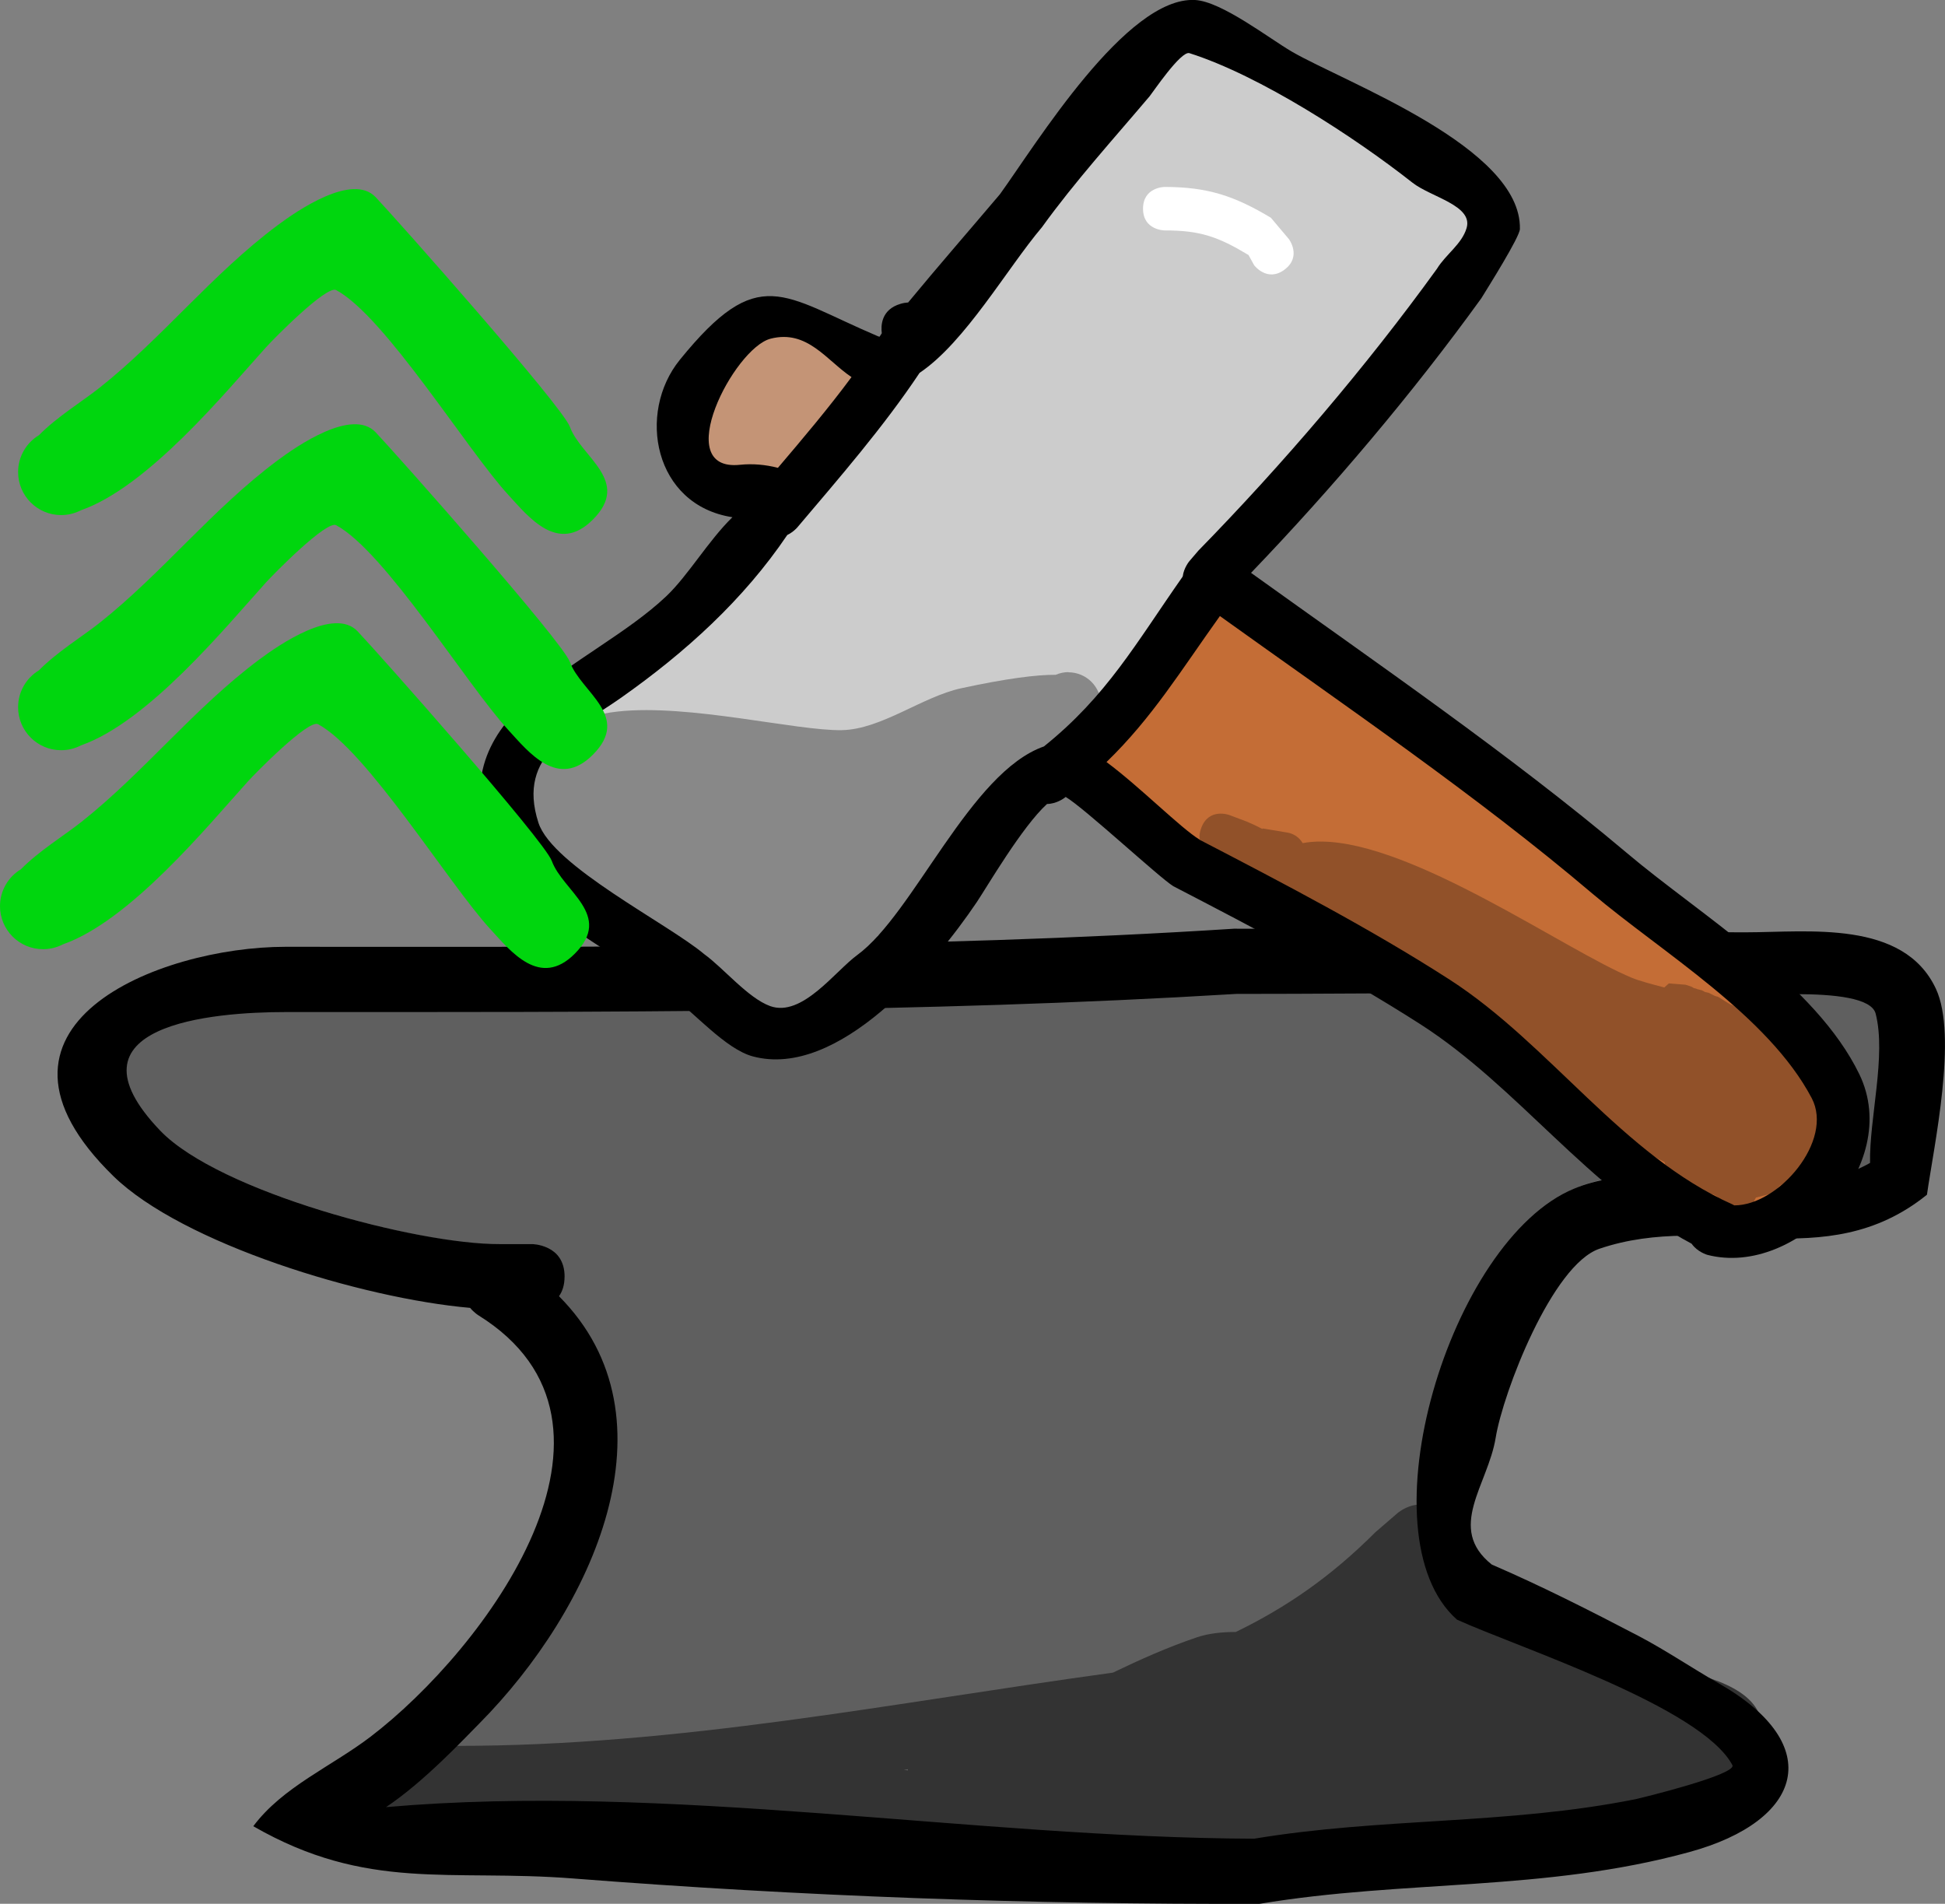 <svg viewBox="0,0,44.715,43.762" height="43.762" width="44.715" xmlns:xlink="http://www.w3.org/1999/xlink" xmlns="http://www.w3.org/2000/svg" version="1.1"><rect x="0" y="0" width="44.715" height="43.762" fill="#808080" stroke="none"/><g transform="translate(-216.813,-155.653)"><g style="mix-blend-mode: normal" stroke-dashoffset="0" stroke-dasharray="" stroke-miterlimit="10" stroke-linejoin="miter" stroke-linecap="butt" stroke-width="0.5" stroke="none" fill-rule="nonzero" data-paper-data="{&quot;isPaintingLayer&quot;:true}"><path fill="#5f5f5f" data-paper-data="{&quot;noHover&quot;:false,&quot;origItem&quot;:[&quot;Path&quot;,{&quot;applyMatrix&quot;:true,&quot;segments&quot;:[[[459.58333,370],[0,-1.5],[0,0.39402]],[[459.32721,370.89874],[0.15262,-0.2142],[5.59382,5.61509]],[[455.65674,390.54775],[5.19406,-5.23498],[-0.67521,0.68053]],[[451.37565,394.38571],[1.74535,-1.16188],[12.95506,-1.13043]],[[491.29295,395.83844],[-12.94349,-0.04807],[5.87254,-0.97876]],[[508.80232,394.02656],[-5.89811,1.17673],[0.25442,-0.05076]],[[513.27798,392.45502],[0.23057,0.43206],[-1.42949,-2.6787]],[[500.61554,385.76815],[2.82655,1.28518],[-4.39667,-3.88941]],[[505.9997,365.95153],[-5.724,2.3708],[4.09016,-1.69409]],[[519.6068,364.76907],[-3.84035,2.1842],[-0.03837,-2.04795]],[[519.86418,357.90736],[0.49507,1.93503],[-0.37037,-1.44763]],[[512.01536,357.16513],[0.99334,0.04474],[-7.16687,-0.32279]],[[490.46347,356.99927],[7.17971,0.002],[-14.52922,0.88282]],[[446.75,357.83333],[14.62215,0],[-3.3189,0]],[[440.99485,363.29049],[-4.68916,-4.88522],[2.69787,2.81068]],[[456.58333,368.5],[-3.74241,0.01799],[0,0]],[458.08333,368.5]],&quot;closed&quot;:true}]}" d="M229.089,184.267l-0.75,-0.001c-1.871,0.009 -6.54,-1.232 -7.889,-2.637c-2.345,-2.443 1.222,-2.737 2.881,-2.737c7.311,0 14.66,0.005 21.924,-0.436c3.59,0.001 7.211,-0.06 10.795,0.101c0.497,0.022 3.742,-0.348 3.927,0.376c0.248,0.968 -0.145,2.414 -0.126,3.438c-1.92,1.092 -4.76,-0.26 -6.805,0.587c-2.862,1.185 -4.891,8.003 -2.693,9.947c1.413,0.643 5.616,2.005 6.331,3.345c0.115,0.216 -2.113,0.765 -2.24,0.79c-2.949,0.588 -5.836,0.434 -8.772,0.923c-6.472,-0.024 -13.549,-1.308 -20.026,-0.743c0.873,-0.581 1.802,-1.58 2.14,-1.92c2.597,-2.617 4.627,-7.055 1.83,-9.863c0.076,-0.107 0.129,-0.254 0.129,-0.451c0,-0.75 -0.655,-0.718 -0.655,-0.718z"></path><path fill="#333333" d="M251.633,192.45c0.403,0 1.8,0.38 2.084,0.774c0.321,0.445 0.987,0.361 0.982,0.689c1.087,0.177 2.38,0.448 2.599,1.255c0.33,1.211 -1.015,1.6 -2.224,1.779c-0.066,0.077 -0.124,0.121 -0.124,0.121l-0.576,0.337c-1.378,0.259 -2.916,0.387 -4.506,0.396c-2.605,0.398 -5.13,0.618 -7.968,0.618c-1.745,-0.012 -3.447,-0.535 -5.191,-0.669c-3.546,-0.272 -7.246,0.069 -10.809,0.069c0,0 -0.75,0 -0.75,-0.75c0,-0.75 0.75,-0.75 0.75,-0.75c0.225,0 0.45,-0.001 0.675,-0.004c0.13,-0.53 0.725,-0.53 0.725,-0.53c5.139,0.004 10.039,-0.992 15.098,-1.683c0.623,-0.3 1.256,-0.583 1.925,-0.81c0.278,-0.094 0.584,-0.125 0.9,-0.125c1.166,-0.565 2.19,-1.273 3.213,-2.296l0.509,-0.439c0,0 0.569,-0.488 1.058,0.081c0.266,0.311 0.218,0.597 0.119,0.793c0.388,0.038 0.582,0.426 0.582,0.426l0.056,0.277c0.189,0.149 0.387,0.295 0.593,0.437c0.097,0.003 0.19,0.005 0.28,0.005zM237.597,196.337c0.029,0.004 0.059,0.008 0.088,0.012c0.001,-0.009 0.001,-0.017 0.002,-0.026c-0.03,0.004 -0.06,0.009 -0.09,0.013z"></path><path fill="#000000" d="M229.792,185c0,0.197 -0.052,0.342 -0.128,0.449c2.797,2.808 0.762,7.207 -1.835,9.825c-0.338,0.34 -1.268,1.338 -2.141,1.919c6.478,-0.565 13.487,0.702 19.959,0.726c2.936,-0.489 5.806,-0.318 8.755,-0.906c0.127,-0.025 2.353,-0.57 2.238,-0.786c-0.715,-1.339 -4.918,-2.701 -6.331,-3.343c-2.198,-1.945 -0.17,-8.723 2.692,-9.908c2.045,-0.847 4.883,0.501 6.804,-0.591c-0.019,-1.024 0.376,-2.463 0.129,-3.431c-0.185,-0.724 -3.428,-0.349 -3.924,-0.371c-3.583,-0.161 -7.186,-0.082 -10.776,-0.083c-7.265,0.441 -14.546,0.417 -21.857,0.417c-1.659,0 -5.222,0.286 -2.878,2.729c1.349,1.405 5.923,2.614 7.794,2.605h0.75c0,0 0.75,0 0.75,0.75zM227.622,185.717c-2.486,-0.217 -6.613,-1.477 -8.203,-3.029c-3.53,-3.446 1.033,-5.271 3.956,-5.271c7.295,0 14.562,0.048 21.81,-0.416c3.924,-0.001 7.855,0.085 11.773,0.083c1.416,-0.001 3.614,-0.295 4.36,1.296c0.506,1.079 -0.045,3.612 -0.205,4.736c-2.351,1.897 -4.928,0.357 -7.53,1.242c-1.085,0.369 -2.214,3.296 -2.385,4.345c-0.177,1.086 -1.139,2.077 -0.09,2.914c1.149,0.496 2.259,1.059 3.367,1.638c0.635,0.332 1.229,0.738 1.851,1.093c2.49,1.422 1.932,3.163 -0.671,3.877c-3.336,0.915 -6.538,0.633 -9.885,1.191c-5.286,0.017 -10.53,-0.173 -15.786,-0.583c-2.828,-0.221 -4.73,0.305 -7.348,-1.201c0.677,-0.906 1.798,-1.372 2.697,-2.058c2.631,-2.008 6.495,-7.192 2.477,-9.687c0,0 -0.095,-0.059 -0.189,-0.169z"></path><path fill="#c49476" data-paper-data="{&quot;noHover&quot;:false,&quot;origItem&quot;:[&quot;Path&quot;,{&quot;applyMatrix&quot;:true,&quot;segments&quot;:[[[469.05968,326.87572],[1.69273,-0.42906],[-1.68542,0.4272]],[[467.6523,332.67447],[-3.22088,0.33884],[0.57195,-0.06017]],[[469.39523,332.81424],[-0.57476,-0.14679],[1.15581,-1.3582]],[[472.77982,328.64262],[-1.06438,1.43531],[-1.15023,-0.76514]]],&quot;closed&quot;:true}]}" d="M236.429,164.308c-0.532,0.718 -1.147,1.46 -1.725,2.139c-0.287,-0.073 -0.609,-0.103 -0.895,-0.073c-1.61,0.169 -0.12,-2.764 0.723,-2.977c0.846,-0.215 1.322,0.529 1.897,0.911z"></path><path fill="#c46d36" data-paper-data="{&quot;noHover&quot;:false,&quot;origItem&quot;:[&quot;Path&quot;,{&quot;applyMatrix&quot;:true,&quot;segments&quot;:[[[488.78051,349.91242],[-0.88609,-0.54199],[3.8384,1.99214]],[[500.28357,356.34655],[-3.62317,-2.33504],[4.59534,2.96158]],[[513.27272,366.67344],[-5.04403,-2.25046],[0,0]],[[513.36663,366.72384],[-0.05716,-0.03382],[2.04615,0.00323]],[[516.9258,361.79483],[1.02387,1.94487],[-2.0032,-3.80513]],[[506.82516,352.37873],[3.20197,2.70909],[-5.25782,-4.46669]],[[489.71319,339.63133],[5.68963,4.07865],[-1.79278,2.50312]],[[484.49884,346.34397],[2.09615,-2.02911],[1.54366,1.14618]]],&quot;closed&quot;:true}]}" d="M242.212,173.155c1.048,-1.015 1.722,-2.119 2.619,-3.371c2.845,2.039 5.992,4.159 8.621,6.393c1.601,1.355 4.046,2.836 5.048,4.739c0.512,0.972 -0.765,2.478 -1.788,2.476c-0.029,-0.017 -0.047,-0.025 -0.047,-0.025c-2.522,-1.125 -4.244,-3.676 -6.542,-5.157c-1.812,-1.168 -3.852,-2.27 -5.771,-3.266c-0.443,-0.271 -1.367,-1.215 -2.139,-1.788z"></path><path fill="#cccccc" data-paper-data="{&quot;noHover&quot;:false,&quot;origItem&quot;:[&quot;Path&quot;,{&quot;applyMatrix&quot;:true,&quot;segments&quot;:[[[487.99199,337.82681],[-2.13332,3.04101],[0,0]],[[488.00729,337.80225],[0,0],[0.05275,-0.39983]],[488.31041,337.1065],[[488.7211,336.62592],[0,0],[3.87817,-3.96729]],[[499.69773,323.65988],[-3.2483,4.49826],[0.40279,-0.65854]],[[501.05995,321.78704],[-0.21527,0.74133],[0.30181,-1.03939]],[[498.57068,319.70225],[0.85065,0.66919],[-2.67609,-2.10521]],[[488.31736,313.7475],[3.24409,1.03169],[-0.39273,-0.1249]],[[486.48899,315.72609],[0.11609,-0.13722],[-1.67756,1.98278]],[[481.53457,321.7492],[1.5209,-2.10609],[-1.6074,1.90242]],[[475.9086,328.44506],[2.09668,-1.40707],[-1.66997,2.50433]],[[470.28264,335.55576],[1.93809,-2.29071],[0,0]],[[469.82393,335.90001],[0.28329,-0.13692],[-2.00661,2.97038]],[[462.1823,343.38122],[2.96955,-2.09103],[-2.16346,1.52341]],[[458.38246,349.12425],[-1.02232,-3.16549],[0.64369,1.99312]],[[466.00813,355.16959],[-1.66777,-1.40542],[0.88565,0.63957]],[[469.03823,357.55495],[-1.01515,-0.36435],[1.46666,0.5264]],[[473.04073,355.20811],[-1.02252,0.74765],[2.60407,-1.90403]],[[481.62679,345.61592],[-3.3937,1.18641],[2.89414,-2.32242]]],&quot;closed&quot;:true}]}" d="M240.822,172.848c-1.697,0.593 -3.012,3.843 -4.314,4.795c-0.511,0.374 -1.273,1.435 -2.006,1.172c-0.508,-0.182 -1.078,-0.876 -1.521,-1.196c-0.834,-0.703 -3.502,-2.037 -3.824,-3.034c-0.511,-1.583 0.815,-2.115 1.897,-2.877c1.485,-1.046 2.814,-2.27 3.817,-3.755c0.142,-0.068 0.229,-0.174 0.229,-0.174c0.969,-1.145 2,-2.341 2.835,-3.593c1.048,-0.704 2.035,-2.401 2.838,-3.352c0.76,-1.053 1.646,-2.018 2.485,-3.01c0.058,-0.069 0.72,-1.051 0.916,-0.989c1.622,0.516 3.805,1.937 5.143,2.989c0.425,0.335 1.399,0.527 1.248,1.047c-0.108,0.371 -0.479,0.608 -0.68,0.938c-1.624,2.249 -3.544,4.526 -5.483,6.509l-0.206,0.243c0,0 -0.126,0.151 -0.152,0.351l-0.008,0.012c-1.067,1.52 -1.766,2.761 -3.213,3.922z"></path><path fill="#888888" d="M241.375,171.107c0.414,0 0.75,0.336 0.75,0.75c0,0.328 -0.211,0.608 -0.505,0.709l0.056,0.204l-0.06,0.101l0.002,0.036l-0.039,0.026l-0.101,0.169l-0.009,0.009l-0.041,0.082l-0.04,0.046l-0.002,0.037l-0.113,0.097l-0.097,0.113l-0.005,0l-0.026,0.044l-0.105,0.105l-0.111,0.148l-0.042,0.034l-0.028,0.046l-0.143,0.143l-0.046,0.028l-0.034,0.042l-0.148,0.111l-0.105,0.105l-0.046,0.028l-0.034,0.042l-0.19,0.143l-0.02,0.008l-0.014,0.016l-0.018,0.012l-0.107,0.161l-0.055,0.05l-0.038,0.064l-0.095,0.095l-0.079,0.048l-0.065,0.065l-0.238,0.143l-0.028,0.009l-0.022,0.019l-0.149,0.074l-0.104,0.069l-0.094,0.034l-0.085,0.054l-0.046,0.015l-0.041,0.041l-0.103,0.062l-0.092,0.078l-0.13,0.065l-0.317,0.238l-0.467,0.374l-0.03,0.014c0.016,0.055 0.026,0.109 0.026,0.162c0,0.79 -0.346,0.697 -0.695,0.674l-0.05,0.075l-0.055,0.05l-0.038,0.064l-0.086,0.086l-0.05,0.079l-0.003,0.057l-0.073,0.063l-0.052,0.081l-0.025,0.005l-0.073,0.063l-0.024,0.045l-0.043,0.121l-0.19,0.286l-0.055,0.05l-0.038,0.064l-0.03,0.03l-0.081,0.134l-0.035,0.069l-0.044,0.052l-0.026,0.063l-0.143,0.19l-0.031,0.025l-0.006,0.029l-0.137,0.087l-0.126,0.102l-0.029,-0.004l-0.034,0.021l-0.143,0.048l-0.148,0.011l-0.048,0.032l-0.094,-0.021l-0.096,0.007l-0.043,-0.038l-0.144,-0.032l-0.048,-0.024l-0.092,-0.031l-0.046,-0.029l-0.008,-0.002l-0.003,0.001l-0.004,-0.003l-0.037,-0.008l-0.095,-0.048l-0.092,-0.078l-0.029,-0.017l-0.02,-0.007l-0.145,-0.093l-0.148,-0.089l-0.015,-0.015l-0.018,-0.012l-0.002,-0.008l-0.008,-0.008l-0.224,-0.149l-0.05,-0.055l-0.064,-0.038l-0.09,-0.09l-0.073,-0.049l-0.011,-0.001l-0.126,-0.147l-0.131,-0.144l0,-0.004l-0.079,-0.04l-0.011,0.001l-0.144,-0.131l-0.147,-0.126l-0.001,-0.011l-0.12,-0.181l-0.131,-0.105l-0.317,-0.226l-0.041,-0.048l-0.054,-0.032l-0.072,-0.072l-0.228,-0.13l-0.077,-0.038l-0.036,-0.031l-0.045,-0.016l-0.104,-0.069l-0.101,-0.051l-0.046,-0.015l-0.008,0.002l-0.018,-0.011l-0.02,-0.007l-0.145,-0.093l-0.132,-0.079l-0.056,-0.019l-0.046,-0.029l-0.053,-0.012l-0.476,-0.238l-0.022,-0.019l-0.028,-0.009l-0.238,-0.143l-0.065,-0.065l-0.079,-0.048l-0.009,-0.009l-0.177,-0.088l-0.092,-0.078l-0.103,-0.062l-0.19,-0.19l-0.028,-0.046l-0.042,-0.034l-0.143,-0.19l-0.007,-0.017l-0.211,-0.232l-0.029,-0.016l-0.005,-0.021l-0.015,-0.016l0.002,-0.033l-0.076,-0.305v-0.571l0.029,-0.117l0.009,-0.12l0.048,-0.143l0.029,-0.046l0.012,-0.053l0.024,-0.048l0.019,-0.056l0.003,-0.011l0.009,-0.12l0.036,-0.107l0.009,-0.038l-0.015,-0.055l0.05,-0.083l0.023,-0.093l0.05,-0.028l0.076,-0.127l0.095,-0.095l0.103,-0.062l0.092,-0.078l0.051,-0.026l0.004,-0.007l0.021,-0.005l0.019,-0.009l0.037,-0.008l0.004,-0.003l0.003,0.001l0.106,-0.024c0.284,-0.245 0.708,-0.373 1.209,-0.427c1.639,-0.177 4.098,0.448 5.14,0.429c0.908,-0.016 1.848,-0.768 2.742,-0.962c1.03,-0.223 1.736,-0.314 2.176,-0.31c0.092,-0.04 0.193,-0.062 0.299,-0.062z"></path><path fill="#915129" d="M244.431,174.681c0.176,-0.468 0.644,-0.293 0.644,-0.293l0.391,0.147c0.127,0.052 0.25,0.11 0.371,0.174l0.002,-0.013l0.563,0.094c0.153,0.023 0.284,0.115 0.359,0.244c0.137,-0.026 0.283,-0.038 0.436,-0.036c2.118,0.018 5.61,2.504 7.13,3.131c0.176,0.072 0.446,0.144 0.748,0.223l0.104,-0.093l0.385,0.03l0.143,0.048l0.046,0.029l0.053,0.012l0.022,0.011l0.111,0.028l0.073,0.039l0.081,0.018l0.143,0.071l0.046,0.015l0.008,-0.002l0.018,0.011l0.02,0.007l0.145,0.093l0.132,0.079l0.009,0.003l0.008,-0.002l0.018,0.011l0.02,0.007l0.145,0.093l0.148,0.089l0.015,0.015l0.018,0.012l0.002,0.008l0.061,0.061l0.054,0.089l0.037,0.008l0.19,0.095l0.092,0.078l0.103,0.062l0.095,0.095l0.038,0.064l0.055,0.05l0.063,0.094l0.094,0.081l0.056,0.011l0.052,0.081l0.073,0.063l0.003,0.057l0.079,0.125l0.048,0.143l0.009,0.12l0.028,0.114l0.07,0.06l0.001,0.025l0.024,0.009l0.143,0.095l0.211,0.233l0.029,0.016l0.005,0.021l0.015,0.016l-0.002,0.033l0.076,0.305v0.333l-0.029,0.117l-0.009,0.12l-0.032,0.096l0.002,0.008l-0.011,0.018l-0.007,0.02l-0.093,0.145l-0.089,0.148l-0.015,0.015l-0.012,0.018l-0.008,0.002l-0.156,0.156l-0.103,0.062l-0.044,0.038l-0.091,0.091l-0.103,0.062l-0.092,0.078l-0.069,0.035l-0.1,0.06l-0.128,0.149l-0.03,0.002l-0.015,0.026l-0.375,0.094l-0.273,0.524c-0.035,0.021 -0.216,-0.009 -0.257,0.005c-0.057,0.019 -0.232,-0.517 -0.436,-0.592c-0.104,-0.022 -0.199,-0.065 -0.282,-0.125c-0.018,-0.013 -0.035,-0.026 -0.051,-0.041l-0.011,-0.003l-0.168,-0.037l-0.019,-0.009l-0.021,-0.005l-0.004,-0.007l-0.147,-0.073l-0.092,-0.078l-0.103,-0.062l-0.095,-0.095l-0.076,-0.127l-0.05,-0.028l-0.014,-0.058l-0.011,-0.01l-0.415,-0.208l-0.052,-0.044l-0.063,-0.026l-0.136,-0.102l-0.32,-0.16l-0.048,-0.041l-0.058,-0.023l-0.524,-0.381l-0.016,-0.019l-0.023,-0.011l-0.281,-0.234c-0.068,-0.056 -0.126,-0.123 -0.171,-0.2c-1.477,-0.973 -2.925,-2.104 -4.212,-3.083c-0.262,-0.199 -2.038,-1.024 -2.056,-1.365c-0.013,-0.02 -0.026,-0.041 -0.037,-0.063c-0.179,-0.08 -0.33,-0.158 -0.431,-0.228c-0.099,-0.035 -0.198,-0.072 -0.295,-0.111l-0.042,-0.06l-0.016,0.021l-0.424,-0.33c-0.063,-0.048 -0.114,-0.11 -0.148,-0.182c-0.075,-0.001 -0.148,-0.013 -0.211,-0.038l-0.371,-0.139c0,0 -0.468,-0.176 -0.293,-0.644z"></path><path fill="#000000" d="M241.273,174.002c0,0 -0.172,0.129 -0.389,0.132c-0.572,0.519 -1.38,1.906 -1.615,2.256c-0.981,1.457 -3.186,4.072 -5.15,3.546c-0.623,-0.167 -1.347,-1.008 -1.87,-1.386c-1.047,-0.89 -3.638,-2.121 -4.147,-3.427c-1.222,-3.136 2.266,-4.093 4.027,-5.763c0.503,-0.476 0.967,-1.277 1.522,-1.818c-1.803,-0.277 -2.202,-2.394 -1.209,-3.618c1.819,-2.241 2.349,-1.479 4.551,-0.543c0.014,0.006 0.027,0.01 0.041,0.012c0.017,-0.026 0.034,-0.053 0.051,-0.08c-0.022,-0.168 -0.018,-0.546 0.435,-0.677c0.062,-0.018 0.119,-0.027 0.171,-0.03c0.692,-0.838 1.408,-1.659 2.11,-2.488c0.829,-1.147 2.906,-4.548 4.485,-4.465c0.612,0.032 1.713,0.889 2.226,1.187c1.23,0.713 5.285,2.202 5.243,4.077c-0.004,0.185 -0.726,1.33 -0.886,1.591c-1.575,2.182 -3.419,4.359 -5.295,6.313c2.871,2.062 5.963,4.183 8.631,6.432c1.709,1.446 4.35,3.022 5.354,5.094c1.008,2.081 -1.434,4.684 -3.495,4.151c0,0 -0.229,-0.065 -0.361,-0.256c-2.363,-1.256 -3.998,-3.611 -6.239,-5.047c-1.791,-1.148 -3.782,-2.188 -5.677,-3.171c-0.32,-0.196 -2.041,-1.795 -2.474,-2.052c-0.014,0.01 -0.027,0.02 -0.041,0.031zM243.996,168.913l0.008,-0.012c0.026,-0.2 0.152,-0.348 0.152,-0.348l0.205,-0.24c1.939,-1.984 3.864,-4.234 5.488,-6.483c0.201,-0.329 0.573,-0.566 0.681,-0.936c0.151,-0.52 -0.819,-0.708 -1.245,-1.042c-1.338,-1.053 -3.505,-2.462 -5.127,-2.977c-0.196,-0.062 -0.856,0.921 -0.914,0.989c-0.839,0.991 -1.717,1.959 -2.477,3.012c-0.804,0.951 -1.765,2.644 -2.813,3.348c-0.835,1.252 -1.844,2.41 -2.813,3.555c0,0 -0.088,0.104 -0.229,0.172c-1.003,1.485 -2.336,2.695 -3.821,3.741c-1.082,0.762 -2.411,1.289 -1.9,2.872c0.322,0.997 2.979,2.32 3.813,3.023c0.443,0.32 1.007,1.01 1.515,1.193c0.733,0.263 1.49,-0.8 2.001,-1.173c1.302,-0.952 2.596,-4.203 4.293,-4.796c1.447,-1.161 2.116,-2.374 3.183,-3.895zM244.39,174.956c1.919,0.996 3.94,2.05 5.752,3.217c2.298,1.481 3.973,4.038 6.495,5.163c0,0 0.018,0.008 0.047,0.025c1.023,0.002 2.292,-1.492 1.78,-2.465c-1.002,-1.903 -3.449,-3.353 -5.05,-4.708c-2.629,-2.233 -5.711,-4.334 -8.556,-6.374c-0.896,1.252 -1.559,2.342 -2.607,3.356c0.772,0.573 1.698,1.513 2.141,1.784zM234.53,163.438c-0.843,0.214 -2.314,3.069 -0.704,2.899c0.286,-0.03 0.584,-0.004 0.871,0.07c0.578,-0.679 1.16,-1.368 1.692,-2.086c-0.575,-0.383 -1.014,-1.098 -1.86,-0.883z"></path><path fill="#ffffff" d="M246.346,161.85c-0.4,0.3 -0.7,-0.1 -0.7,-0.1l-0.13,-0.235c-0.695,-0.418 -1.11,-0.567 -1.925,-0.565c0,0 -0.5,0 -0.5,-0.5c0,-0.5 0.5,-0.5 0.5,-0.5c0.985,0.002 1.598,0.204 2.439,0.708l0.415,0.492c0,0 0.3,0.4 -0.1,0.7z"></path><path fill="#00d60e" d="M218.69,174.542c1.448,-1.15 2.58,-2.606 4.083,-3.728c0.457,-0.341 1.723,-1.213 2.259,-0.651c0.456,0.478 4.293,4.803 4.467,5.281c0.254,0.698 1.42,1.24 0.526,2.134c-0.799,0.799 -1.471,-0.058 -1.941,-0.569c-0.951,-1.035 -2.838,-4.108 -3.959,-4.709c-0.219,-0.117 -1.433,1.116 -1.618,1.321c-0.928,1.028 -2.704,3.2 -4.251,3.741c-0.136,0.07 -0.29,0.11 -0.454,0.11c-0.546,0 -0.989,-0.443 -0.989,-0.989c0,-0.36 0.193,-0.675 0.48,-0.848c0.415,-0.422 1.004,-0.781 1.397,-1.093z"></path><path fill="#00d60e" d="M219.106,169.968c1.448,-1.15 2.58,-2.606 4.083,-3.728c0.457,-0.341 1.723,-1.213 2.259,-0.651c0.456,0.478 4.293,4.803 4.467,5.281c0.254,0.698 1.42,1.24 0.526,2.134c-0.799,0.799 -1.471,-0.058 -1.941,-0.569c-0.951,-1.035 -2.838,-4.108 -3.959,-4.709c-0.219,-0.117 -1.433,1.116 -1.618,1.321c-0.928,1.028 -2.704,3.2 -4.251,3.741c-0.136,0.07 -0.29,0.11 -0.454,0.11c-0.546,0 -0.989,-0.443 -0.989,-0.989c0,-0.36 0.193,-0.675 0.48,-0.848c0.415,-0.422 1.004,-0.781 1.397,-1.093z"></path><path fill="#00d60e" d="M219.106,164.563c1.448,-1.15 2.58,-2.606 4.083,-3.728c0.457,-0.341 1.723,-1.213 2.259,-0.651c0.456,0.478 4.293,4.803 4.467,5.281c0.254,0.698 1.42,1.24 0.526,2.134c-0.799,0.799 -1.471,-0.058 -1.941,-0.569c-0.951,-1.035 -2.838,-4.108 -3.959,-4.709c-0.219,-0.117 -1.433,1.116 -1.618,1.321c-0.928,1.028 -2.704,3.2 -4.251,3.741c-0.136,0.07 -0.29,0.11 -0.454,0.11c-0.546,0 -0.989,-0.443 -0.989,-0.989c0,-0.36 0.193,-0.675 0.48,-0.848c0.415,-0.422 1.004,-0.781 1.397,-1.093z"></path></g></g></svg>